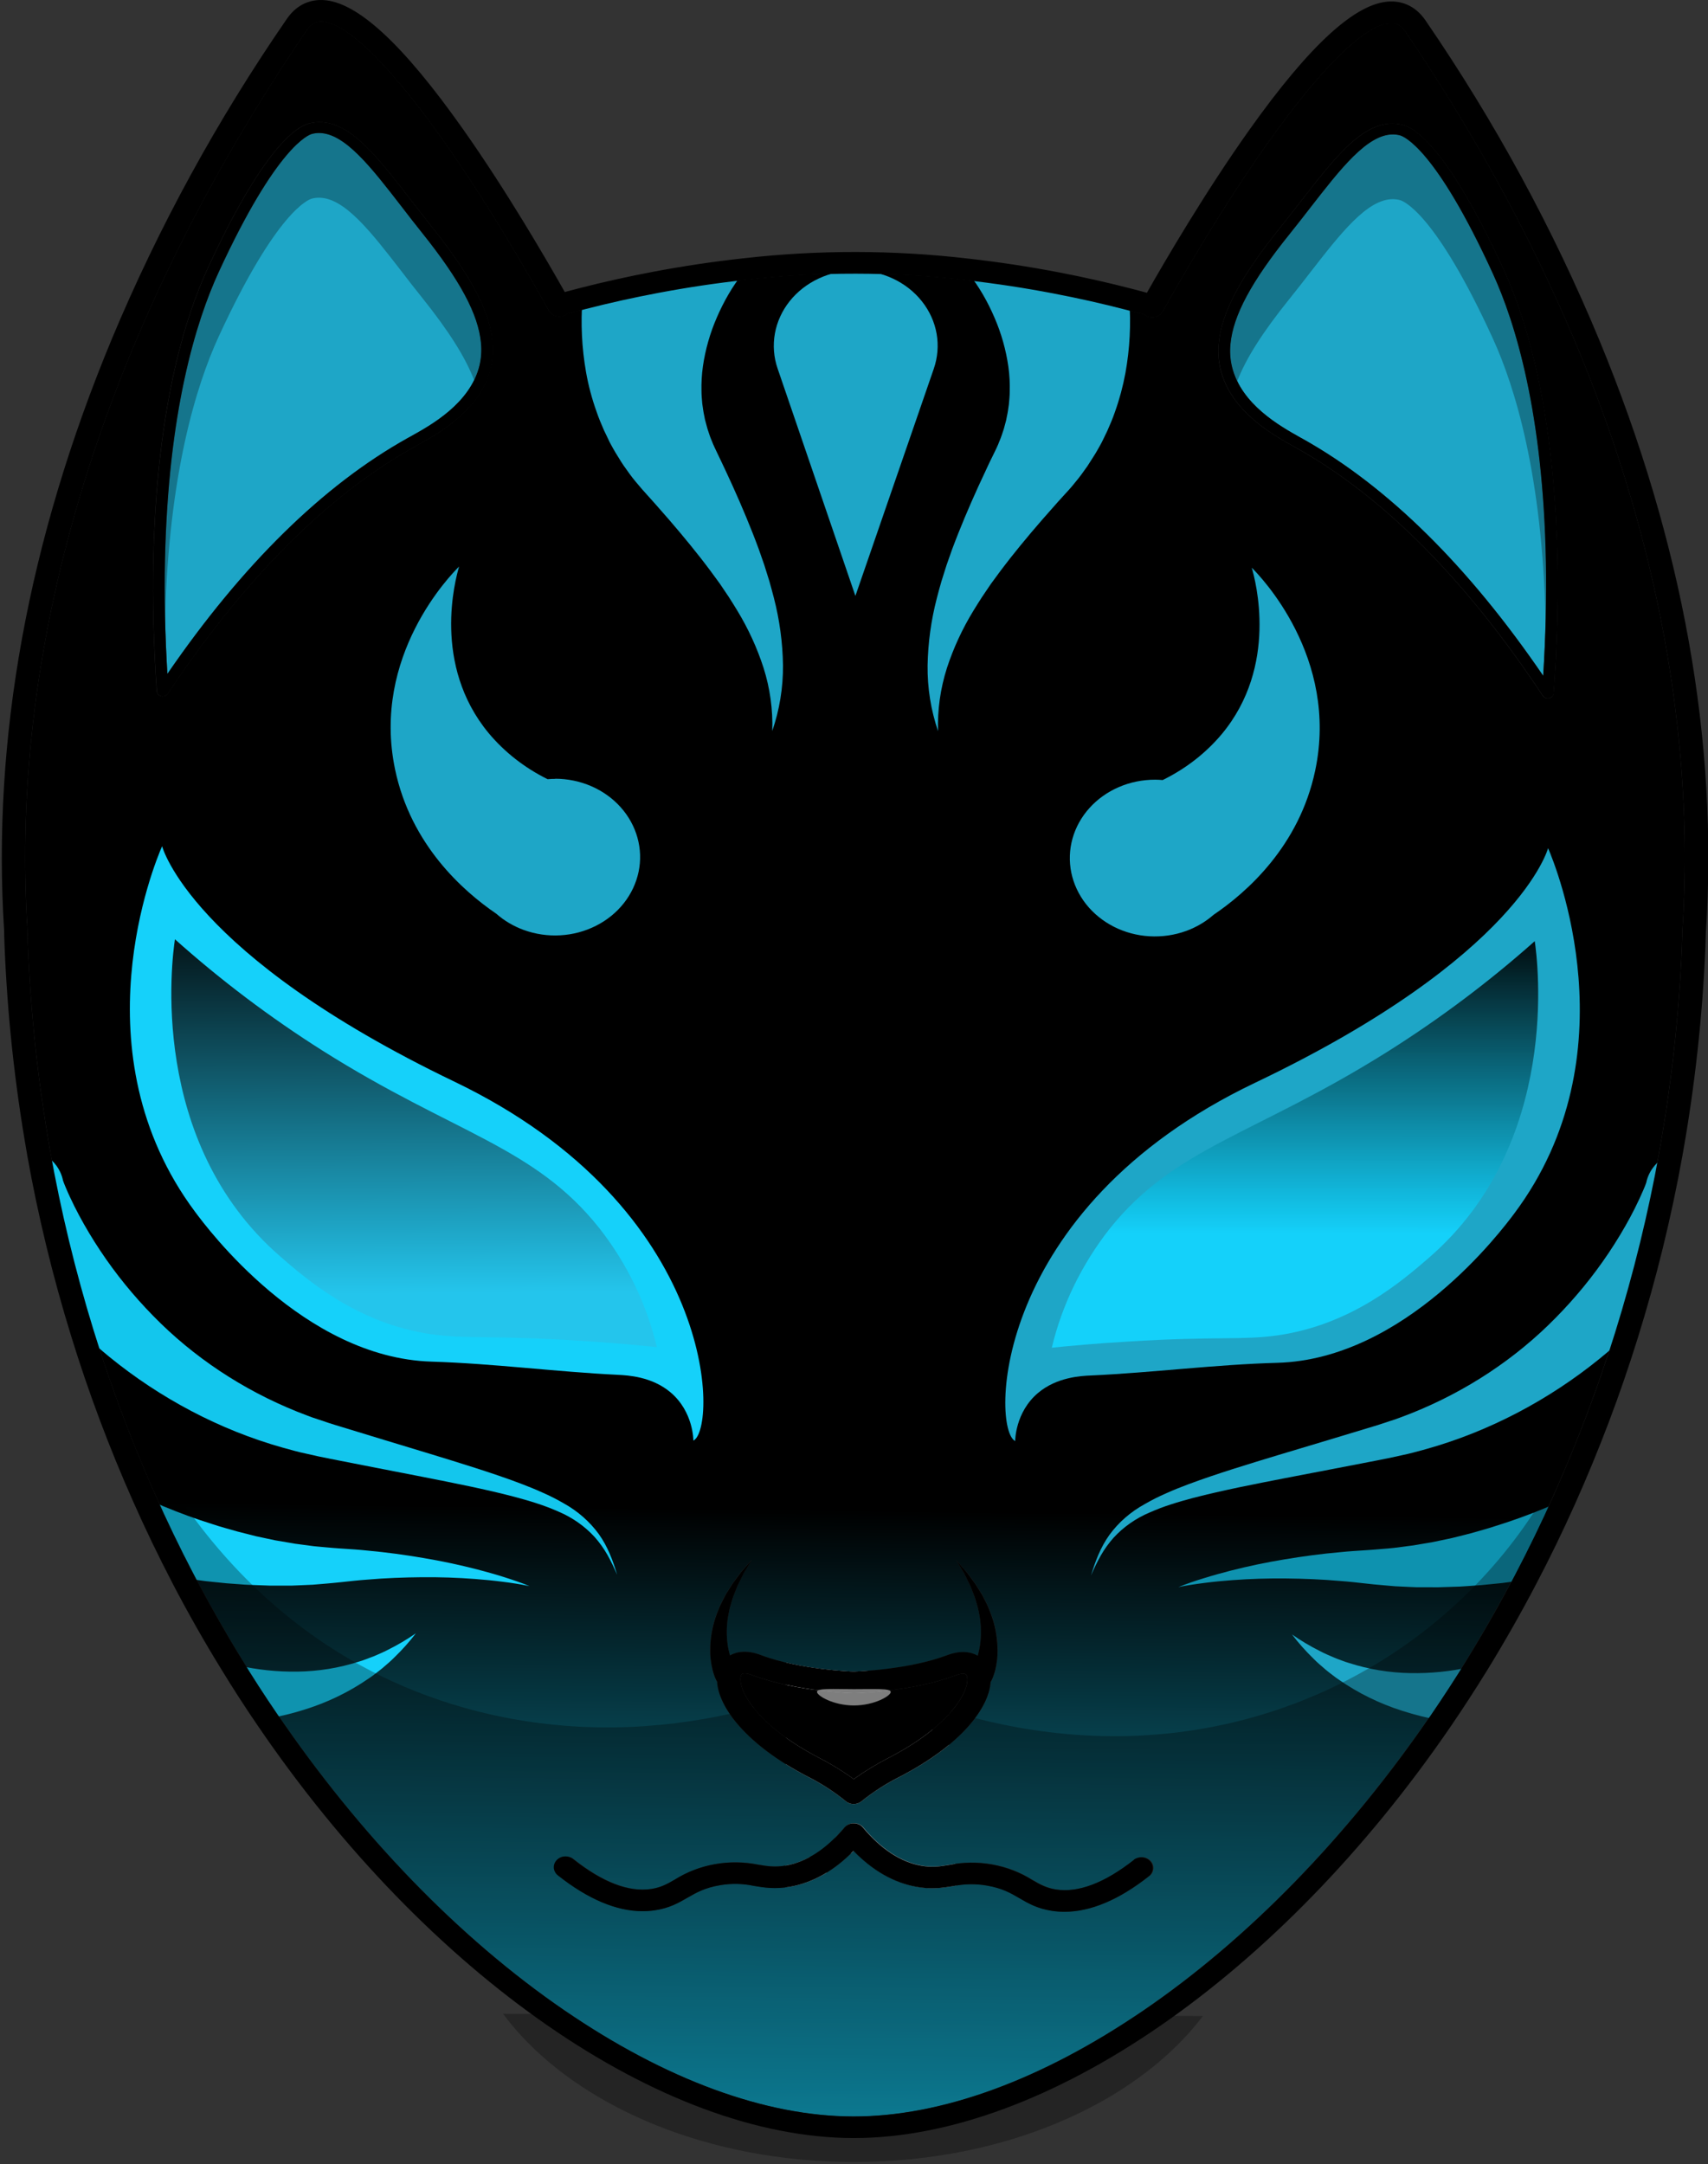 <?xml version="1.0" encoding="utf-8"?>
<!-- Generator: Adobe Illustrator 25.3.1, SVG Export Plug-In . SVG Version: 6.00 Build 0)  -->
<svg version="1.1" id="Слой_1" xmlns="http://www.w3.org/2000/svg" xmlns:xlink="http://www.w3.org/1999/xlink" x="0px" y="0px"
	 viewBox="0 0 51.747 65.561" style="enable-background:new 0 0 51.747 65.561;" xml:space="preserve">
<rect x="0" y="0" width="51.747" height="65.561" fill="#333333" stroke="none"/>
<style type="text/css">
	.st0{fill:url(#SVGID_1_);}
	.st1{fill:url(#SVGID_2_);}
	.st2{fill:url(#SVGID_3_);}
	.st3{fill:url(#SVGID_4_);}
	.st4{fill:#F27A83;}
	.st5{opacity:0.3;enable-background:new    ;}
	.st6{fill:url(#SVGID_5_);}
	.st7{fill:#1EA6C7;}
	.st8{fill:#15D1FA;}
	.st9{fill:#13C6ED;}
	.st10{fill:#0E92AF;}
	.st11{fill:url(#SVGID_6_);}
	.st12{fill:url(#SVGID_7_);}
	.st13{opacity:0.7;fill:#FFFFFF;enable-background:new    ;}
</style>
<linearGradient id="SVGID_1_" gradientUnits="userSpaceOnUse" x1="23.444" y1="14.876" x2="25.69" y2="14.629" gradientTransform="matrix(1 0 0 -1 0 49.123)">
	<stop  offset="0" style="stop-color:#FDFDFD"/>
	<stop  offset="1" style="stop-color:#F2F2F2"/>
</linearGradient>
<path class="st0" d="M28.392,35.855c0.011,0.523,0.022,1.043,0.033,1.561L23.878,33.199
	l0.002-1.525L28.392,35.855z"/>
<linearGradient id="SVGID_2_" gradientUnits="userSpaceOnUse" x1="23.75" y1="17.656" x2="25.997" y2="17.409" gradientTransform="matrix(1 0 0 -1 0 49.123)">
	<stop  offset="0" style="stop-color:#FDFDFD"/>
	<stop  offset="1" style="stop-color:#F2F2F2"/>
</linearGradient>
<path class="st1" d="M28.318,32.26c0.02,1.026,0.041,2.039,0.062,3.041l-4.493-4.167
	l0.011-2.973L28.318,32.26z"/>
<linearGradient id="SVGID_3_" gradientUnits="userSpaceOnUse" x1="23.907" y1="-9.976" x2="26.942" y2="-10.047" gradientTransform="matrix(1 0 0 -1 0 49.123)">
	<stop  offset="0" style="stop-color:#FDFDFD"/>
	<stop  offset="1" style="stop-color:#F2F2F2"/>
</linearGradient>
<path class="st2" d="M28.971,60.366c-0.04,0.826-0.109,1.617-0.203,2.372l-4.977-4.615
	l0.009-2.552L28.971,60.366z"/>
<linearGradient id="SVGID_4_" gradientUnits="userSpaceOnUse" x1="24.034" y1="-4.531" x2="27.069" y2="-4.602" gradientTransform="matrix(1 0 0 -1 0 49.123)">
	<stop  offset="0" style="stop-color:#FDFDFD"/>
	<stop  offset="1" style="stop-color:#F2F2F2"/>
</linearGradient>
<path class="st3" d="M28.813,52.913c0.054,1.717,0.107,3.153,0.157,4.238
	c0.032,0.68,0.044,1.34,0.036,1.981l-5.203-4.824l0.022-6.02L28.813,52.913z"/>
<path class="st4" d="M24.873-16.509l0.012,0v0.013
	C24.882-16.502,24.877-16.505,24.873-16.509z"/>
<path class="st5" d="M26.702-1.571c0,0.004,0.008,0.007,0.011,0.011l-0.011,0.004V-1.571z"/>
<path class="st4" d="M75.004,62.6c-0,0.004-0,0.009,0,0.013h-0.013
	C74.995,62.609,74.997,62.604,75.004,62.6z"/>
<path class="st5" d="M58.782,64.28l-0.012,0.012c-0.001-0.004-0.003-0.008-0.004-0.012
	H58.782z"/>
<path class="st5" d="M36.443,61.07c-0.171,0.226-0.355,0.444-0.55,0.652
	c-0.913,0.975-2.114,1.808-3.521,2.44c-1.876,0.847-4.116,1.333-6.523,1.33
	c-2.182-0.003-4.226-0.41-5.984-1.119c-1.655-0.668-3.058-1.603-4.081-2.715
	c-0.193-0.209-0.374-0.428-0.543-0.654L36.443,61.07z"/>
<linearGradient id="SVGID_5_" gradientUnits="userSpaceOnUse" x1="25.681" y1="3.384" x2="25.427" y2="-19.127" gradientTransform="matrix(1 0 0 -1 0 49.123)">
	<stop  offset="0" style="stop-color:#000000"/>
	<stop  offset="1" style="stop-color:#15D1FA"/>
</linearGradient>
<path class="st6" d="M42.591,0.97C42.421,0.718,42.258,0.69,42.132,0.696
	c-1.238,0.045-3.943,3.465-6.892,8.711c-0.005,0.008-0.011,0.021-0.018,0.033
	c-0.026,0.044-0.062,0.083-0.106,0.112c-0.044,0.029-0.095,0.049-0.149,0.057
	c-0.054,0.008-0.109,0.005-0.161-0.01c-0.052-0.015-0.1-0.04-0.14-0.075
	c-0.189-0.052-0.374-0.102-0.551-0.148c-0.72-0.187-1.461-0.353-2.202-0.495
	c-0.883-0.169-1.778-0.305-2.661-0.403c-2.207-0.257-4.44-0.26-6.647-0.009
	c-0.883,0.096-1.778,0.229-2.661,0.396c-0.743,0.14-1.484,0.304-2.204,0.489
	c-0.177,0.045-0.362,0.094-0.551,0.146c-0.023,0.02-0.049,0.037-0.077,0.05
	c-0.041,0.02-0.086,0.032-0.133,0.036c-0.046,0.004-0.093-0.001-0.138-0.013
	c-0.045-0.013-0.086-0.033-0.122-0.061C16.684,9.485,16.654,9.452,16.633,9.414
	c-0.006-0.01-0.012-0.021-0.018-0.032l-0.004-0.008
	c-2.931-5.25-5.626-8.676-6.864-8.725C9.623,0.643,9.457,0.67,9.286,0.921
	C3.189,9.881,0.266,19.297,0.833,28.154c0,0.006,0,0.012-0,0.018
	c-0,0.136,0.007,0.279,0.012,0.423c0.082,2.09,0.306,4.172,0.67,6.236
	C1.514,34.834,1.514,34.837,1.515,34.839c0.326,1.841,0.766,3.663,1.319,5.458
	c0.101,0.326,0.206,0.651,0.314,0.974c0.453,1.355,0.97,2.688,1.544,3.977
	c0.358,0.806,0.748,1.617,1.162,2.411c0.457,0.878,0.948,1.747,1.46,2.583
	c0.341,0.558,0.699,1.111,1.066,1.65c2.521,3.708,5.533,6.819,8.711,8.999
	c3.067,2.103,6.095,3.217,8.76,3.22s5.695-1.103,8.768-3.196
	c3.184-2.171,6.204-5.274,8.736-8.975c0.368-0.536,0.727-1.09,1.07-1.647
	c0.514-0.834,1.008-1.702,1.467-2.579c0.415-0.792,0.809-1.602,1.169-2.407
	c0.565-1.259,1.076-2.562,1.525-3.885c0.121-0.353,0.236-0.707,0.347-1.062
	c0.558-1.793,1.004-3.614,1.335-5.454c0.37-2.064,0.6-4.148,0.688-6.239
	c0.006-0.143,0.011-0.285,0.014-0.427v-0.016
	C51.382,22.052,50.264,12.312,42.591,0.97z M36.926,10.388
	c0.089-0.927,0.66-2.002,1.852-3.483c0.213-0.267,0.422-0.534,0.622-0.792
	c1.13-1.456,2.023-2.61,3.11-2.326c0.354,0.093,1.365,0.705,3.044,4.38
	c1,2.186,1.564,5.248,1.632,8.852c0.024,1.278-0.016,2.618-0.118,3.984
	c-0.002,0.035-0.017,0.067-0.041,0.094c-0.024,0.027-0.057,0.045-0.094,0.053
	c-0.014,0.003-0.028,0.005-0.043,0.004c-0.03-0-0.06-0.007-0.086-0.021
	c-0.026-0.014-0.049-0.033-0.064-0.057c-2.319-3.498-4.815-6.016-7.428-7.486
	l-0.094-0.053c-0.675-0.376-1.931-1.078-2.243-2.354
	C36.914,10.923,36.898,10.654,36.926,10.388z M21.517,49.864
	c0.014-0.334,0.081-0.664,0.199-0.979l0.092-0.23
	c0.033-0.074,0.071-0.147,0.109-0.221l0.056-0.109
	c0.018-0.036,0.043-0.07,0.063-0.105l0.13-0.208
	c0.021-0.035,0.045-0.069,0.071-0.101l0.071-0.099l0.146-0.196l0.323-0.366
	l-0.247,0.409l-0.105,0.212l-0.053,0.105c-0.019,0.035-0.035,0.071-0.048,0.107
	L22.239,48.302c-0.014,0.036-0.03,0.071-0.041,0.108l-0.033,0.11
	c-0.021,0.074-0.045,0.146-0.063,0.22l-0.044,0.222
	c-0.05,0.29-0.054,0.585-0.012,0.877c0.01,0.071,0.024,0.141,0.042,0.21
	l0.026,0.098c0.218-0.124,0.531-0.165,0.936-0.011
	c0.619,0.236,1.354,0.36,1.86,0.422c0.506,0.062,0.891,0.078,0.957,0.08
	c0.142-0.004,1.682-0.063,2.819-0.494c0.405-0.153,0.718-0.111,0.936,0.014
	l0.026-0.098c0.018-0.069,0.033-0.139,0.043-0.21
	c0.043-0.291,0.04-0.586-0.009-0.877l-0.043-0.222
	c-0.018-0.074-0.042-0.146-0.062-0.22l-0.032-0.11
	c-0.011-0.037-0.027-0.073-0.04-0.108l-0.085-0.217
	c-0.013-0.037-0.029-0.072-0.048-0.107l-0.052-0.105l-0.105-0.212l-0.246-0.41
	l0.322,0.367L29.438,47.824l0.071,0.099c0.026,0.032,0.05,0.066,0.071,0.101
	l0.129,0.208c0.021,0.035,0.045,0.065,0.063,0.105l0.056,0.109
	c0.036,0.074,0.076,0.146,0.109,0.221l0.091,0.23
	c0.117,0.316,0.184,0.646,0.197,0.98c-0,0.085,0.005,0.171-0.004,0.256
	l-0.009,0.131l-0.019,0.131c-0.006,0.044-0.014,0.088-0.025,0.131
	c-0.009,0.044-0.019,0.088-0.032,0.131c-0.014,0.043-0.025,0.087-0.043,0.131
	c-0.009,0.023-0.015,0.044-0.026,0.065c-0.011,0.021-0.018,0.043-0.038,0.079
	c-0.004,0.007-0.01,0.012-0.015,0.019c-0.019,0.322-0.171,0.697-0.468,1.093
	c-0.434,0.58-1.176,1.203-2.256,1.765c-0.424,0.211-0.822,0.464-1.185,0.756
	c-0.066,0.055-0.152,0.086-0.241,0.086s-0.175-0.031-0.24-0.087
	c-0.363-0.293-0.76-0.547-1.183-0.759c-0.908-0.475-1.575-0.994-2.022-1.492
	c-0.113-0.124-0.217-0.256-0.312-0.392c-0.241-0.354-0.366-0.688-0.382-0.98
	c-0.005-0.007-0.011-0.012-0.015-0.019c-0.02-0.036-0.026-0.054-0.038-0.079
	c-0.011-0.025-0.017-0.045-0.026-0.065c-0.018-0.045-0.029-0.089-0.042-0.131
	c-0.013-0.042-0.023-0.088-0.032-0.131c-0.011-0.043-0.019-0.087-0.025-0.131
	l-0.019-0.131l-0.009-0.131C21.513,50.035,21.513,49.95,21.517,49.864z
	 M4.644,16.961c0.076-3.605,0.647-6.661,1.656-8.848
	c1.692-3.672,2.701-4.281,3.056-4.372c1.087-0.278,1.978,0.875,3.104,2.335
	c0.2,0.258,0.406,0.523,0.62,0.794c1.188,1.485,1.757,2.561,1.839,3.488
	c0.026,0.266,0.008,0.534-0.055,0.795c-0.315,1.276-1.573,1.974-2.249,2.348
	L12.52,13.554c-2.608,1.461-5.116,3.973-7.442,7.463
	C5.063,21.041,5.041,21.061,5.014,21.074c-0.026,0.014-0.056,0.021-0.087,0.021
	c-0.014,0-0.029-0.002-0.043-0.005c-0.037-0.008-0.069-0.027-0.094-0.054
	s-0.039-0.06-0.041-0.094C4.653,19.58,4.617,18.239,4.644,16.961z M34.819,56.832
	c-0.911,0.717-1.775,1.08-2.564,1.079c-0.13-0-0.259-0.011-0.387-0.031
	c-0.435-0.066-0.709-0.228-0.975-0.381c-0.266-0.153-0.523-0.303-0.992-0.384
	c-0.338-0.058-0.686-0.051-1.021,0.019c-0.311,0.051-0.633,0.104-1.094,0.022
	c-0.689-0.121-1.333-0.488-1.919-1.091c-0.587,0.601-1.233,0.967-1.922,1.086
	c-0.462,0.08-0.78,0.027-1.094-0.025c-0.335-0.071-0.683-0.078-1.021-0.022
	c-0.472,0.079-0.726,0.226-0.993,0.381c-0.267,0.155-0.54,0.311-0.976,0.378
	c-0.128,0.02-0.258,0.03-0.387,0.03c-0.792-0.001-1.652-0.366-2.561-1.086
	c-0.07-0.057-0.113-0.137-0.12-0.223c-0.006-0.086,0.024-0.171,0.085-0.236
	c0.061-0.065,0.147-0.106,0.24-0.112c0.093-0.007,0.185,0.02,0.257,0.076
	c0.892,0.707,1.689,1.012,2.368,0.907c0.296-0.046,0.483-0.153,0.717-0.288
	c0.365-0.229,0.776-0.387,1.21-0.464c0.433-0.077,0.879-0.072,1.31,0.016
	c0.284,0.047,0.504,0.084,0.837,0.026c0.625-0.109,1.222-0.497,1.775-1.154
	l0.006-0.007c0.008-0.008,0.016-0.016,0.025-0.024
	c0.008-0.008,0.017-0.016,0.026-0.023l0.007-0.006
	c0.006-0.005,0.014-0.007,0.02-0.012c0.006-0.005,0.021-0.012,0.032-0.018
	c0.01-0.005,0.021-0.009,0.032-0.013l0.031-0.011
	c0.012-0.003,0.024-0.005,0.036-0.007c0.01-0.002,0.021-0.004,0.031-0.005
	c0.012-0.001,0.024-0.001,0.036,0c0.011-0.001,0.021-0.001,0.032,0
	c0.023,0.002,0.045,0.006,0.067,0.012c0.011,0.003,0.022,0.007,0.033,0.012
	c0.01,0.003,0.02,0.007,0.03,0.012c0.012,0.006,0.023,0.012,0.034,0.02
	c0.006,0.003,0.013,0.007,0.018,0.01l0.006,0.005
	c0.01,0.008,0.018,0.016,0.028,0.024c0.009,0.007,0.017,0.015,0.024,0.023
	l0.006,0.007c0.549,0.659,1.145,1.047,1.771,1.159
	c0.333,0.059,0.556,0.022,0.838-0.024c0.431-0.086,0.877-0.09,1.31-0.012
	c0.433,0.078,0.844,0.237,1.208,0.467c0.235,0.135,0.42,0.243,0.717,0.29
	c0.679,0.107,1.477-0.194,2.371-0.901c0.072-0.055,0.164-0.082,0.257-0.075
	c0.093,0.007,0.179,0.048,0.24,0.113c0.061,0.065,0.091,0.15,0.084,0.236
	c-0.007,0.086-0.05,0.166-0.12,0.222H34.819z"/>
<path class="st7" d="M16.823,23.594c-0.077-0-0.155,0.003-0.232,0.01
	c-0.697-0.344-1.306-0.821-1.788-1.398c-1.714-2.072-1.009-4.649-0.894-5.044
	c-0.251,0.248-2.659,2.705-1.94,6.143c0.476,2.282,2.057,3.687,3.068,4.375
	c0.239,0.211,0.52,0.377,0.827,0.49l0.013,0.007
	c-0.004-0.002-0.008-0.004-0.012-0.007c0.353,0.129,0.732,0.185,1.11,0.163
	c0.379-0.021,0.747-0.12,1.08-0.288c0.333-0.168,0.621-0.401,0.844-0.684
	c0.223-0.282,0.376-0.607,0.448-0.95c0.072-0.343,0.06-0.696-0.034-1.035
	c-0.094-0.339-0.268-0.654-0.509-0.923s-0.544-0.487-0.887-0.636
	c-0.343-0.149-0.718-0.227-1.097-0.227L16.823,23.594z"/>
<path class="st7" d="M37.924,17.197c0.114,0.392,0.812,2.974-0.908,5.041
	c-0.483,0.576-1.094,1.05-1.791,1.392c-0.077-0.007-0.154-0.011-0.232-0.011
	c-0.379-0-0.754,0.076-1.098,0.225c-0.343,0.148-0.647,0.365-0.889,0.634
	c-0.242,0.269-0.417,0.584-0.512,0.922c-0.095,0.338-0.107,0.692-0.037,1.035
	c0.071,0.343,0.223,0.668,0.445,0.951c0.223,0.283,0.51,0.517,0.842,0.686
	c0.332,0.169,0.701,0.268,1.079,0.29c0.379,0.022,0.758-0.032,1.111-0.16
	l-0.012,0.006l0.014-0.006c0.307-0.113,0.589-0.278,0.828-0.488l0,0
	c1.014-0.686,2.598-2.086,3.081-4.367C40.575,19.909,38.175,17.446,37.924,17.197z"/>
<path class="st7" d="M28.291,11.17l-2.375,6.882l-2.357-6.888
	c-0.118-0.343-0.146-0.706-0.082-1.061c0.064-0.355,0.217-0.69,0.448-0.98
	c0.231-0.29,0.533-0.525,0.881-0.687c0.348-0.162,0.733-0.246,1.124-0.246
	c0.39,0.001,0.775,0.086,1.123,0.249c0.348,0.163,0.649,0.399,0.879,0.69
	c0.23,0.29,0.383,0.627,0.445,0.982C28.438,10.464,28.409,10.828,28.291,11.17z"/>
<path class="st8" d="M4.911,25.634c0,0,0.847,3.284,8.856,7.132
	C21.776,36.613,21.733,43.292,21.007,43.64c0,0,0.008-0.871-0.692-1.462
	c-0.567-0.479-1.297-0.516-1.592-0.531c-1.887-0.091-3.764-0.342-5.651-0.4
	c-3.874-0.118-6.794-4.043-7.165-4.542C2.316,31.884,4.68,26.16,4.911,25.634z"/>
<path class="st7" d="M46.902,25.692c0,0-0.856,3.281-8.875,7.107
	c-8.02,3.825-7.995,10.505-7.27,10.854c0,0-0.006-0.871,0.696-1.46
	c0.568-0.477,1.298-0.513,1.594-0.526c1.887-0.086,3.764-0.332,5.653-0.384
	c3.875-0.108,6.805-4.024,7.177-4.522C49.476,31.949,47.129,26.219,46.902,25.692z"/>
<path class="st9" d="M2.496,40.386c0.265,0.25,0.539,0.489,0.821,0.72
	c1.527,1.243,3.327,2.206,5.25,2.747c0.241,0.066,0.48,0.135,0.725,0.185
	l0.364,0.082c0.12,0.026,0.235,0.047,0.355,0.072l1.408,0.276
	c0.938,0.183,1.875,0.361,2.804,0.556c0.464,0.099,0.925,0.202,1.38,0.323
	c0.225,0.061,0.451,0.124,0.671,0.197c0.22,0.071,0.435,0.153,0.645,0.246
	c0.422,0.179,0.796,0.442,1.096,0.769c0.149,0.168,0.279,0.35,0.388,0.542
	c0.109,0.196,0.207,0.397,0.293,0.602c-0.124-0.425-0.282-0.85-0.553-1.23
	c-0.277-0.38-0.642-0.7-1.069-0.936c-0.208-0.121-0.424-0.23-0.646-0.327
	c-0.22-0.1-0.444-0.189-0.669-0.275c-0.45-0.17-0.905-0.321-1.36-0.468
	c-0.911-0.291-1.824-0.564-2.734-0.84l-1.363-0.416
	c-0.113-0.035-0.229-0.069-0.338-0.105L9.639,42.997
	c-0.217-0.066-0.425-0.155-0.638-0.235c-1.661-0.669-3.147-1.658-4.359-2.9
	c-0.6-0.612-1.138-1.273-1.605-1.977c-0.233-0.35-0.448-0.709-0.643-1.073
	c-0.096-0.183-0.19-0.366-0.274-0.55c-0.043-0.091-0.083-0.183-0.121-0.272
	c-0.02-0.045-0.036-0.09-0.054-0.131l-0.024-0.065l-0.01-0.028l-0.005-0.014
	c0,0,0,0,0-0.004c-0.018-0.084-0.045-0.166-0.082-0.244
	c-0.127-0.273-0.363-0.491-0.658-0.61L2.496,40.386z"/>
<path class="st8" d="M16.043,48.048c-0.269-0.057-0.542-0.099-0.814-0.132
	c-0.136-0.019-0.274-0.031-0.409-0.047l-0.411-0.036
	c-0.546-0.043-1.093-0.06-1.638-0.055c-0.545,0.005-1.088,0.025-1.631,0.072
	c-0.27,0.018-0.538,0.05-0.806,0.078c-0.129,0.015-0.284,0.027-0.426,0.041
	C9.766,47.982,9.619,47.995,9.475,48.005L9.041,48.024l-0.218,0.009l-0.653-0.001
	c-0.145-0.004-0.29-0.011-0.435-0.016l-0.218-0.008
	c-0.071-0-0.142-0.009-0.217-0.014l-0.435-0.032l-0.433-0.044
	c-0.071-0.008-0.142-0.015-0.217-0.023L6.002,47.866
	c-0.157-0.021-0.313-0.042-0.469-0.066c-0.409-0.787-0.799-1.596-1.17-2.428
	c0.201,0.092,0.405,0.182,0.612,0.267c0.476,0.197,0.964,0.376,1.461,0.531
	l0.187,0.06c0.062,0.019,0.125,0.037,0.188,0.055L7.188,46.392l0.38,0.097
	c0.064,0.016,0.127,0.033,0.191,0.048l0.192,0.041l0.385,0.082l0.388,0.066
	l0.194,0.034l0.194,0.026l0.393,0.052c0.13,0.015,0.261,0.023,0.393,0.036
	c0.132,0.013,0.258,0.023,0.404,0.033c0.284,0.019,0.567,0.035,0.847,0.066
	c0.562,0.051,1.121,0.128,1.674,0.222c0.553,0.093,1.1,0.209,1.639,0.348
	l0.401,0.109c0.133,0.04,0.267,0.076,0.398,0.119
	C15.528,47.856,15.79,47.943,16.043,48.048z"/>
<path class="st8" d="M12.601,49.476c-0.197,0.257-0.415,0.501-0.651,0.729
	c-0.116,0.119-0.246,0.225-0.374,0.336c-0.065,0.054-0.134,0.104-0.202,0.157
	l-0.102,0.077c-0.034,0.025-0.071,0.049-0.106,0.073
	c-0.58,0.401-1.226,0.715-1.912,0.931c-0.383,0.123-0.775,0.218-1.173,0.286
	c-0.368-0.54-0.725-1.094-1.074-1.663c0.064,0.016,0.128,0.031,0.191,0.045
	c0.594,0.136,1.204,0.2,1.816,0.191c0.63-0.009,1.255-0.11,1.85-0.3
	c0.038-0.012,0.077-0.023,0.115-0.036l0.112-0.041
	c0.071-0.029,0.151-0.055,0.226-0.085c0.146-0.065,0.298-0.125,0.44-0.201
	C12.052,49.828,12.334,49.661,12.601,49.476L12.601,49.476z"/>
<path class="st7" d="M50.618,34.961c-0.333,1.853-0.782,3.686-1.345,5.491
	c-0.266,0.249-0.54,0.488-0.823,0.717c-1.531,1.239-3.337,2.197-5.258,2.732
	c-0.241,0.065-0.48,0.134-0.724,0.183l-0.365,0.08
	c-0.12,0.026-0.236,0.047-0.355,0.071l-1.408,0.272
	c-0.939,0.181-1.877,0.356-2.806,0.549c-0.464,0.098-0.922,0.2-1.381,0.319
	c-0.226,0.061-0.452,0.123-0.671,0.195c-0.221,0.07-0.436,0.152-0.646,0.245
	c-0.423,0.178-0.797,0.439-1.097,0.766c-0.149,0.168-0.28,0.349-0.389,0.541
	c-0.11,0.195-0.208,0.396-0.294,0.601c0.126-0.424,0.285-0.849,0.557-1.229
	c0.278-0.38,0.644-0.698,1.071-0.932c0.208-0.121,0.424-0.229,0.647-0.326
	c0.22-0.1,0.445-0.188,0.67-0.273c0.451-0.168,0.905-0.319,1.361-0.465
	c0.912-0.289,1.826-0.559,2.736-0.832l1.364-0.412
	c0.113-0.035,0.229-0.068,0.338-0.104l0.324-0.107
	c0.217-0.065,0.426-0.154,0.639-0.233c1.663-0.665,3.152-1.65,4.367-2.888
	c0.602-0.61,1.141-1.27,1.611-1.972c0.234-0.35,0.45-0.708,0.646-1.071
	c0.097-0.183,0.191-0.366,0.275-0.549c0.043-0.091,0.084-0.183,0.122-0.272
	c0.02-0.045,0.037-0.089,0.055-0.131l0.024-0.065l0.01-0.028l0.005-0.014
	c0,0,0,0,0-0.004c0.04-0.187,0.128-0.362,0.257-0.511
	C50.262,35.154,50.428,35.037,50.618,34.961z"/>
<path class="st10" d="M47.388,45.433c-0.371,0.831-0.764,1.639-1.176,2.425
	c-0.157,0.023-0.313,0.045-0.47,0.065l-0.213,0.029
	c-0.071,0.008-0.142,0.015-0.217,0.022l-0.433,0.043l-0.436,0.031
	c-0.071,0.005-0.142,0.01-0.217,0.014l-0.218,0.007
	c-0.145,0.004-0.29,0.011-0.435,0.014l-0.436-0.001l-0.217-0l-0.218-0.009
	l-0.434-0.021c-0.142-0.01-0.29-0.026-0.434-0.038
	c-0.144-0.012-0.293-0.026-0.425-0.042c-0.268-0.029-0.537-0.062-0.806-0.08
	c-0.54-0.048-1.083-0.07-1.631-0.076c-0.548-0.006-1.092,0.01-1.639,0.051
	l-0.41,0.035c-0.135,0.015-0.273,0.027-0.409,0.046
	c-0.273,0.034-0.545,0.074-0.815,0.13c0.253-0.103,0.514-0.191,0.781-0.272
	c0.132-0.043,0.265-0.079,0.399-0.118l0.402-0.108
	c0.539-0.138,1.085-0.252,1.639-0.343c0.553-0.092,1.112-0.168,1.675-0.217
	c0.284-0.03,0.563-0.045,0.847-0.064c0.146-0.009,0.271-0.021,0.404-0.032
	c0.133-0.01,0.263-0.02,0.393-0.035l0.392-0.051l0.195-0.025l0.194-0.034
	l0.388-0.065l0.386-0.081l0.192-0.041c0.064-0.014,0.127-0.032,0.191-0.047
	L44.558,46.448l0.377-0.107l0.187-0.055l0.187-0.059
	c0.497-0.154,0.986-0.332,1.463-0.527C46.982,45.614,47.187,45.524,47.388,45.433z"
	/>
<path class="st7" d="M44.542,50.499c0.064-0.014,0.128-0.029,0.192-0.044
	c-0.35,0.569-0.709,1.122-1.079,1.66c-0.398-0.069-0.79-0.166-1.172-0.29
	c-0.686-0.218-1.33-0.533-1.909-0.936c-0.035-0.024-0.071-0.048-0.106-0.073
	l-0.102-0.078c-0.071-0.053-0.136-0.103-0.201-0.158
	c-0.128-0.111-0.257-0.217-0.373-0.337c-0.236-0.229-0.452-0.473-0.649-0.731
	c0.267,0.186,0.548,0.354,0.842,0.501c0.142,0.077,0.293,0.137,0.439,0.202
	c0.071,0.031,0.151,0.057,0.225,0.086l0.113,0.041
	c0.037,0.012,0.076,0.024,0.114,0.036c0.595,0.191,1.219,0.294,1.849,0.305
	C43.337,50.695,43.948,50.633,44.542,50.499L44.542,50.499z"/>
<path class="st7" d="M23.397,22.144c0.022-0.647-0.067-1.292-0.264-1.913
	c-0.195-0.604-0.462-1.187-0.797-1.737c-0.086-0.137-0.166-0.275-0.256-0.41
	l-0.27-0.401l-0.287-0.392c-0.096-0.131-0.199-0.262-0.297-0.389
	c-0.405-0.517-0.83-1.021-1.274-1.522c-0.108-0.125-0.222-0.25-0.334-0.375
	c-0.112-0.124-0.213-0.235-0.354-0.407c-0.132-0.156-0.248-0.323-0.367-0.491
	c-0.058-0.084-0.111-0.171-0.166-0.261c-0.027-0.043-0.055-0.086-0.081-0.131
	l-0.076-0.131c-0.048-0.09-0.103-0.179-0.142-0.272l-0.134-0.278
	c-0.081-0.188-0.163-0.378-0.227-0.571c-0.138-0.387-0.244-0.783-0.315-1.185
	c-0.13-0.738-0.166-1.487-0.108-2.233c0.748-0.195,1.49-0.356,2.228-0.495
	c0.917-0.173,1.818-0.305,2.691-0.401c-0.032,0.078-0.069,0.153-0.11,0.227
	l0.004-0.01V8.361h-0.004l-0.005,0.005c-0.008,0.007-0.016,0.015-0.023,0.023
	C22.41,8.408,22.393,8.429,22.376,8.451c-0.034,0.045-0.071,0.095-0.104,0.145
	C22.201,8.699,22.135,8.808,22.069,8.919c-0.131,0.226-0.248,0.459-0.351,0.698
	c-0.207,0.475-0.348,0.972-0.422,1.479c-0.035,0.251-0.049,0.503-0.043,0.756
	c-0,0.127,0.014,0.251,0.024,0.379l0.027,0.189
	c0.007,0.065,0.024,0.125,0.035,0.189l0.018,0.095c0.007,0.032,0.017,0.065,0.025,0.093
	c0.017,0.062,0.032,0.126,0.051,0.189c0.042,0.124,0.079,0.251,0.133,0.372
	c0.04,0.112,0.125,0.281,0.196,0.432c0.071,0.151,0.148,0.306,0.219,0.462
	c0.29,0.618,0.566,1.248,0.819,1.889c0.061,0.161,0.126,0.32,0.184,0.483
	l0.171,0.489l0.155,0.496c0.049,0.165,0.09,0.335,0.136,0.501
	c0.173,0.67,0.266,1.356,0.276,2.045C23.727,20.829,23.618,21.501,23.397,22.144z
	"/>
<path class="st7" d="M34.097,11.298c-0.074,0.401-0.18,0.797-0.319,1.184
	c-0.066,0.196-0.148,0.383-0.23,0.57l-0.134,0.277
	c-0.043,0.093-0.097,0.182-0.146,0.272l-0.076,0.131
	c-0.026,0.044-0.055,0.087-0.082,0.13c-0.056,0.087-0.109,0.174-0.167,0.261
	c-0.119,0.168-0.236,0.334-0.369,0.49c-0.136,0.172-0.239,0.279-0.355,0.406
	c-0.116,0.128-0.227,0.249-0.335,0.374c-0.445,0.499-0.872,1.003-1.279,1.518
	c-0.099,0.131-0.202,0.258-0.298,0.388l-0.288,0.392l-0.271,0.401
	c-0.09,0.135-0.171,0.272-0.257,0.409c-0.336,0.549-0.605,1.131-0.802,1.735
	c-0.198,0.621-0.289,1.266-0.269,1.913c-0.218-0.643-0.325-1.314-0.317-1.988
	c0.012-0.689,0.107-1.374,0.281-2.044c0.045-0.166,0.087-0.336,0.137-0.501
	l0.156-0.495l0.172-0.488c0.059-0.163,0.124-0.321,0.186-0.482
	c0.255-0.64,0.533-1.27,0.825-1.886c0.071-0.156,0.142-0.307,0.22-0.461
	c0.077-0.154,0.157-0.32,0.197-0.432c0.054-0.121,0.092-0.249,0.134-0.372
	c0.019-0.065,0.034-0.127,0.051-0.189c0.008-0.031,0.018-0.061,0.024-0.093
	l0.018-0.095c0.012-0.065,0.029-0.125,0.036-0.189l0.027-0.189
	c0.011-0.127,0.024-0.252,0.025-0.379c0.007-0.253-0.006-0.506-0.041-0.757
	c-0.072-0.507-0.212-1.005-0.418-1.481c-0.102-0.239-0.218-0.472-0.349-0.699
	c-0.065-0.111-0.133-0.22-0.202-0.323c-0.035-0.05-0.071-0.1-0.104-0.145
	c-0.017-0.022-0.034-0.044-0.049-0.062c-0.007-0.008-0.014-0.016-0.023-0.023
	l-0.005-0.005V8.378l0.004,0.01c-0.041-0.075-0.078-0.151-0.109-0.23
	c0.872,0.098,1.773,0.232,2.69,0.408c0.734,0.141,1.478,0.306,2.226,0.501
	C34.269,9.812,34.23,10.561,34.097,11.298z"/>
<linearGradient id="SVGID_6_" gradientUnits="userSpaceOnUse" x1="12.495" y1="23.007" x2="12.567" y2="9.944" gradientTransform="matrix(1 0 0 -1 0 49.123)">
	<stop  offset="0.076" style="stop-color:#000000"/>
	<stop  offset="1" style="stop-color:#24C5EC"/>
</linearGradient>
<path class="st11" d="M19.901,40.809c-0.307-1.299-0.9-2.526-1.743-3.604
	c-1.97-2.485-4.402-2.862-8.383-5.376c-1.592-1.007-3.089-2.137-4.475-3.376
	c-0.089,0.594-0.824,6.12,3.184,9.603c0.814,0.707,2.331,2.028,4.559,2.358
	c1.074,0.16,1.872,0.027,4.539,0.202C18.562,40.676,19.363,40.753,19.901,40.809z"/>
<linearGradient id="SVGID_7_" gradientUnits="userSpaceOnUse" x1="39.232" y1="11.743" x2="39.245" y2="21.116" gradientTransform="matrix(1 0 0 -1 0 49.123)">
	<stop  offset="0" style="stop-color:#13D5FF;stop-opacity:0.91"/>
	<stop  offset="1" style="stop-color:#000000"/>
</linearGradient>
<path class="st12" d="M31.866,40.826c0.31-1.297,0.906-2.523,1.75-3.6
	c1.978-2.479,4.41-2.85,8.398-5.353c1.595-1.003,3.095-2.128,4.484-3.363
	c0.087,0.595,0.807,6.122-3.21,9.594c-0.816,0.705-2.336,2.021-4.566,2.345
	c-1.074,0.157-1.872,0.022-4.539,0.19C33.206,40.696,32.404,40.771,31.866,40.826z"
	/>
<path d="M24.791,53.236c0.377,0.193,0.736,0.413,1.075,0.658
	c0.34-0.244,0.7-0.463,1.077-0.655c2.042-1.061,2.493-2.2,2.337-2.496
	c-0.048-0.091-0.275-0.011-0.321,0.006c-1.307,0.495-3.008,0.541-3.08,0.543
	h-0.02c-0.018,0-0.448-0.013-1.04-0.086c-0.548-0.066-1.347-0.202-2.038-0.466
	c-0.045-0.017-0.272-0.098-0.321-0.007C22.304,51.029,22.752,52.169,24.791,53.236
	z"/>
<path class="st7" d="M42.201,4.074c-0.78-0.001-1.588,1.043-2.511,2.23
	C39.489,6.564,39.281,6.83,39.064,7.1c-1.151,1.431-1.701,2.454-1.784,3.318
	c-0.024,0.232-0.009,0.466,0.046,0.694c0.282,1.141,1.451,1.796,2.08,2.148
	L39.501,13.313c2.551,1.435,4.986,3.842,7.252,7.159
	c0.072-1.18,0.102-2.336,0.082-3.446c-0.084-4.502-0.918-7.232-1.604-8.731
	c-1.747-3.818-2.712-4.166-2.817-4.193C42.345,4.083,42.273,4.074,42.201,4.074z"/>
<path class="st7" d="M12.797,7.064c-0.217-0.271-0.425-0.539-0.624-0.798
	c-0.92-1.192-1.725-2.235-2.505-2.236c-0.072,0-0.143,0.009-0.213,0.027
	C9.351,4.083,8.386,4.429,6.628,8.242C5.939,9.738,5.097,12.467,5,16.969
	c-0.024,1.11,0,2.266,0.073,3.446c2.274-3.311,4.719-5.711,7.272-7.139
	l0.096-0.053c0.63-0.35,1.804-1.001,2.086-2.142
	c0.055-0.228,0.071-0.462,0.048-0.694C14.492,9.522,13.942,8.498,12.797,7.064z"/>
<path class="st5" d="M37.326,11.112c0.037,0.149,0.089,0.295,0.158,0.435
	c0.263-0.687,0.773-1.487,1.578-2.487c0.217-0.27,0.426-0.538,0.626-0.797
	c0.924-1.189,1.731-2.231,2.511-2.23c0.072,0,0.143,0.01,0.213,0.028
	c0.105,0.027,1.07,0.376,2.817,4.193c0.675,1.477,1.495,4.153,1.599,8.542
	c0.015-0.6,0.018-1.191,0.007-1.77c-0.084-4.502-0.918-7.232-1.604-8.731
	c-1.747-3.818-2.712-4.166-2.817-4.193c-0.069-0.018-0.141-0.027-0.213-0.028
	c-0.78-0.001-1.588,1.043-2.511,2.23C39.489,6.564,39.281,6.83,39.064,7.1
	c-1.151,1.431-1.701,2.454-1.784,3.318C37.256,10.65,37.271,10.884,37.326,11.112
	z"/>
<path class="st5" d="M6.623,10.201C8.381,6.389,9.347,6.042,9.451,6.016
	c0.069-0.018,0.141-0.027,0.213-0.027c0.78,0.001,1.585,1.047,2.505,2.236
	c0.2,0.262,0.407,0.528,0.624,0.798c0.802,1.002,1.31,1.804,1.571,2.491
	c0.068-0.139,0.121-0.285,0.159-0.434l0,0c0.055-0.228,0.071-0.462,0.048-0.694
	c-0.08-0.864-0.628-1.889-1.775-3.323c-0.217-0.271-0.425-0.539-0.624-0.798
	c-0.92-1.192-1.725-2.235-2.505-2.236c-0.072,0-0.143,0.009-0.213,0.027
	C9.349,4.083,8.384,4.429,6.626,8.242C5.937,9.738,5.094,12.467,4.998,16.969
	C4.986,17.546,4.987,18.137,5.001,18.738C5.117,14.35,5.944,11.68,6.623,10.201z"/>
<path d="M21.529,50.25l0.018,0.131c0.006,0.043,0.015,0.087,0.025,0.131
	c0.01,0.044,0.018,0.087,0.032,0.131c0.014,0.044,0.025,0.088,0.042,0.131
	c0.009,0.022,0.015,0.044,0.026,0.065c0.011,0.027,0.023,0.053,0.037,0.078
	c0.005,0.007,0.01,0.013,0.015,0.02c0.044,0.792,0.901,1.915,2.716,2.865
	c0.424,0.212,0.821,0.467,1.183,0.76c0.065,0.056,0.151,0.087,0.24,0.087
	c0.089,0,0.175-0.031,0.241-0.086c0.363-0.292,0.761-0.546,1.185-0.757
	c1.818-0.945,2.677-2.065,2.724-2.857c0.005-0.006,0.01-0.013,0.015-0.02
	c0.014-0.026,0.027-0.052,0.038-0.078c0.011-0.024,0.017-0.046,0.026-0.065
	c0.017-0.045,0.029-0.089,0.043-0.131c0.014-0.042,0.023-0.087,0.032-0.131
	c0.011-0.043,0.019-0.087,0.025-0.131l0.019-0.131l0.009-0.131
	c0.005-0.086,0.005-0.171,0-0.257c-0.013-0.334-0.079-0.664-0.197-0.98
	l-0.091-0.23c-0.033-0.075-0.071-0.148-0.109-0.221l-0.056-0.109
	c-0.018-0.037-0.042-0.071-0.063-0.105l-0.129-0.208
	c-0.021-0.035-0.045-0.069-0.071-0.101l-0.071-0.098l-0.146-0.196l-0.321-0.368
	l0.246,0.41l0.105,0.212l0.052,0.105c0.019,0.035,0.035,0.07,0.048,0.107
	l0.085,0.217c0.013,0.036,0.03,0.071,0.04,0.108l0.033,0.111
	c0.021,0.074,0.045,0.146,0.062,0.22l0.043,0.222
	c0.049,0.29,0.052,0.586,0.009,0.877c-0.01,0.07-0.025,0.14-0.043,0.21
	L29.623,50.155c-0.218-0.124-0.531-0.167-0.935-0.013
	c-1.135,0.429-2.68,0.489-2.819,0.494c-0.067-0-0.452-0.018-0.957-0.08
	c-0.506-0.063-1.241-0.185-1.861-0.421c-0.404-0.154-0.718-0.113-0.936,0.011
	l-0.025-0.098c-0.018-0.069-0.032-0.139-0.042-0.21
	c-0.042-0.291-0.038-0.587,0.012-0.877l0.044-0.222
	c0.018-0.074,0.042-0.146,0.063-0.219l0.033-0.111
	c0.01-0.037,0.027-0.072,0.041-0.108l0.086-0.217
	c0.013-0.037,0.03-0.072,0.048-0.107l0.053-0.105l0.105-0.212l0.247-0.41
	l-0.323,0.367l-0.146,0.196l-0.071,0.098c-0.026,0.032-0.05,0.066-0.071,0.101
	l-0.13,0.208c-0.021,0.035-0.045,0.065-0.063,0.105l-0.056,0.109
	c-0.036,0.073-0.076,0.146-0.11,0.221l-0.092,0.23
	c-0.118,0.316-0.185,0.646-0.2,0.979c-0,0.085-0.005,0.171-0,0.257
	L21.529,50.25z M22.461,50.733c0.048-0.091,0.275-0.01,0.321,0.007
	c0.691,0.262,1.489,0.398,2.038,0.466c0.592,0.073,1.022,0.086,1.04,0.086
	h0.02c0.071,0,1.773-0.049,3.08-0.543
	c0.045-0.017,0.272-0.098,0.321-0.006c0.156,0.296-0.295,1.437-2.337,2.496
	c-0.377,0.192-0.737,0.411-1.077,0.655c-0.339-0.245-0.698-0.465-1.075-0.658l0,0
	C22.752,52.169,22.304,51.029,22.461,50.733L22.461,50.733z"/>
<path d="M13.082,6.87c-0.212-0.269-0.42-0.535-0.62-0.794
	c-1.126-1.46-2.017-2.615-3.104-2.335c-0.355,0.092-1.366,0.701-3.056,4.372
	c-1.007,2.183-1.579,5.243-1.656,8.847c-0.027,1.278,0.009,2.618,0.107,3.984
	c0.002,0.035,0.017,0.068,0.041,0.094c0.024,0.027,0.057,0.045,0.094,0.053
	c0.014,0.003,0.028,0.005,0.043,0.005c0.03-0,0.06-0.007,0.087-0.021
	c0.026-0.014,0.049-0.033,0.065-0.057c2.328-3.492,4.831-6.002,7.448-7.466
	l0.095-0.052c0.676-0.375,1.933-1.073,2.249-2.348
	c0.063-0.261,0.082-0.529,0.055-0.795C14.839,9.43,14.27,8.354,13.082,6.87z
	 M14.524,11.08c-0.285,1.141-1.456,1.792-2.086,2.142l-0.096,0.053
	c-2.555,1.428-4.997,3.828-7.272,7.139C5.001,19.234,4.974,18.077,4.998,16.968
	c0.096-4.502,0.938-7.23,1.628-8.727c1.758-3.813,2.724-4.159,2.828-4.185
	C9.523,4.038,9.594,4.029,9.666,4.029c0.78,0.001,1.585,1.047,2.505,2.236
	c0.2,0.262,0.407,0.528,0.624,0.798c1.147,1.434,1.695,2.458,1.775,3.322
	C14.594,10.618,14.578,10.852,14.524,11.08L14.524,11.08z"/>
<path d="M39.4,6.113c-0.2,0.258-0.406,0.522-0.622,0.792
	c-1.192,1.482-1.764,2.557-1.852,3.483c-0.027,0.266-0.009,0.535,0.053,0.796
	c0.312,1.277,1.568,1.978,2.243,2.354l0.094,0.052
	c2.61,1.469,5.111,3.989,7.427,7.485c0.016,0.024,0.038,0.043,0.064,0.057
	c0.026,0.014,0.056,0.021,0.086,0.021c0.014,0,0.029-0.001,0.043-0.005
	c0.037-0.008,0.069-0.027,0.094-0.053c0.024-0.027,0.039-0.06,0.041-0.094
	c0.101-1.365,0.141-2.705,0.118-3.984c-0.066-3.605-0.629-6.663-1.632-8.852
	c-1.682-3.676-2.689-4.288-3.044-4.38C41.425,3.505,40.532,4.656,39.4,6.113z
	 M45.232,8.294c0.685,1.499,1.52,4.229,1.604,8.731
	c0.021,1.11-0.007,2.266-0.082,3.446c-2.265-3.317-4.704-5.724-7.252-7.159
	l-0.096-0.053c-0.629-0.352-1.801-1.006-2.08-2.148
	c-0.055-0.228-0.07-0.462-0.046-0.694c0.083-0.864,0.633-1.887,1.784-3.318
	c0.217-0.27,0.426-0.538,0.626-0.797c0.924-1.189,1.732-2.231,2.511-2.23
	c0.072,0,0.144,0.01,0.213,0.028C42.52,4.128,43.484,4.477,45.232,8.294z"/>
<path d="M34.358,56.337c-0.894,0.704-1.692,1.007-2.371,0.901
	c-0.296-0.047-0.482-0.154-0.717-0.29c-0.364-0.229-0.775-0.388-1.208-0.466
	c-0.433-0.078-0.879-0.074-1.31,0.012c-0.284,0.046-0.504,0.082-0.838,0.024
	c-0.625-0.111-1.221-0.501-1.772-1.159l-0.006-0.007
	c-0.008-0.008-0.016-0.016-0.024-0.024c-0.009-0.008-0.018-0.017-0.028-0.024
	l-0.006-0.005c-0.006-0.005-0.013-0.007-0.018-0.011
	c-0.011-0.007-0.022-0.013-0.034-0.019l-0.03-0.012
	c-0.011-0.004-0.022-0.008-0.033-0.011c-0.011-0.003-0.022-0.005-0.033-0.007
	l-0.035-0.005l-0.032-0c-0.012-0.001-0.024-0.001-0.036,0
	c-0.011,0.001-0.021,0.002-0.031,0.005c-0.012,0.002-0.024,0.004-0.035,0.007
	l-0.031,0.01l-0.032,0.013c-0.011,0.005-0.022,0.011-0.032,0.018
	c-0.006,0.004-0.014,0.007-0.02,0.012c-0.006,0.005-0.004,0.004-0.007,0.006
	c-0.009,0.007-0.018,0.015-0.026,0.023c-0.009,0.008-0.017,0.016-0.025,0.024
	l-0.006,0.007c-0.551,0.657-1.148,1.043-1.775,1.154
	c-0.333,0.058-0.556,0.021-0.838-0.026c-0.431-0.087-0.877-0.093-1.31-0.016
	c-0.433,0.077-0.845,0.234-1.21,0.463c-0.234,0.136-0.42,0.242-0.717,0.288
	c-0.68,0.105-1.476-0.198-2.368-0.907c-0.035-0.028-0.076-0.049-0.12-0.063
	c-0.044-0.013-0.091-0.019-0.138-0.016c-0.094,0.006-0.181,0.047-0.242,0.113
	c-0.062,0.066-0.092,0.151-0.085,0.238c0.007,0.086,0.051,0.167,0.122,0.223
	c0.91,0.72,1.772,1.084,2.562,1.085c0.13,0,0.259-0.009,0.387-0.029
	c0.435-0.065,0.709-0.226,0.976-0.379c0.266-0.153,0.524-0.302,0.993-0.38
	c0.338-0.057,0.686-0.05,1.021,0.022c0.311,0.051,0.632,0.105,1.094,0.025
	c0.69-0.12,1.335-0.485,1.922-1.086c0.586,0.603,1.23,0.97,1.918,1.091
	c0.462,0.082,0.78,0.028,1.095-0.022c0.335-0.07,0.683-0.077,1.021-0.019
	c0.472,0.08,0.726,0.227,0.992,0.383c0.266,0.156,0.539,0.313,0.975,0.382
	c0.128,0.02,0.258,0.03,0.387,0.03c0.792,0.001,1.653-0.36,2.564-1.078
	c0.07-0.057,0.113-0.137,0.12-0.222c0.007-0.086-0.024-0.171-0.084-0.236
	c-0.061-0.065-0.147-0.106-0.24-0.113c-0.093-0.007-0.185,0.02-0.257,0.075
	L34.358,56.337z"/>
<path d="M48.465,10.328c-1.404-3.386-3.17-6.636-5.271-9.701
	c-0.339-0.501-0.779-0.593-1.089-0.582c-1.029,0.038-2.422,1.312-4.257,3.894
	c-1.312,1.847-2.525,3.915-3.1,4.93c-0.15-0.041-0.298-0.08-0.44-0.117
	c-0.735-0.19-1.492-0.361-2.25-0.506c-0.902-0.172-1.817-0.311-2.719-0.412
	c-2.263-0.264-4.552-0.267-6.816-0.009c-0.903,0.098-1.818,0.235-2.72,0.405
	c-0.758,0.143-1.515,0.311-2.251,0.5c-0.142,0.036-0.29,0.075-0.441,0.116
	c-0.571-1.011-1.779-3.087-3.087-4.939c-1.828-2.588-3.217-3.865-4.246-3.906
	C9.468-0.011,9.026,0.079,8.685,0.58C6.576,3.64,4.802,6.885,3.388,10.268
	C0.853,16.363-0.246,22.393,0.125,28.19c-0,0.144,0.007,0.288,0.012,0.434
	c0.084,2.118,0.311,4.23,0.68,6.322c-0,0.002-0,0.004-0,0.007
	c0.331,1.863,0.779,3.708,1.34,5.524c0.525,1.705,1.154,3.381,1.883,5.021
	c0.363,0.818,0.759,1.64,1.178,2.446c0.464,0.891,0.963,1.773,1.486,2.621
	c0.346,0.566,0.708,1.13,1.082,1.676c5.167,7.601,12.26,12.518,18.068,12.526
	c5.809,0.008,12.915-4.889,18.103-12.476c0.372-0.544,0.738-1.109,1.087-1.673
	c0.522-0.848,1.023-1.728,1.489-2.617c0.422-0.803,0.82-1.625,1.186-2.442
	c0.733-1.638,1.367-3.313,1.897-5.016c0.567-1.817,1.019-3.662,1.355-5.527
	c0.375-2.091,0.608-4.203,0.697-6.321c0.006-0.146,0.011-0.29,0.014-0.433
	C52.065,22.463,50.983,16.43,48.465,10.328z M50.97,28.228
	c0,0.005,0,0.011,0,0.016c-0.003,0.141-0.007,0.283-0.013,0.426
	c-0.088,2.091-0.318,4.174-0.688,6.239c-0.331,1.84-0.777,3.661-1.335,5.454
	c-0.523,1.68-1.148,3.331-1.871,4.947c-0.361,0.805-0.753,1.615-1.169,2.407
	c-0.459,0.877-0.953,1.744-1.467,2.579c-0.343,0.557-0.703,1.109-1.07,1.647
	c-2.531,3.701-5.551,6.804-8.736,8.974c-3.073,2.095-6.104,3.201-8.768,3.197
	s-5.692-1.118-8.76-3.221c-3.178-2.179-6.189-5.291-8.711-8.999
	c-0.367-0.537-0.725-1.092-1.066-1.65c-0.512-0.835-1.003-1.704-1.46-2.583
	c-0.414-0.793-0.804-1.605-1.162-2.41c-0.719-1.618-1.34-3.271-1.858-4.953
	c-0.553-1.794-0.993-3.615-1.319-5.455C1.515,34.84,1.515,34.838,1.515,34.836
	c-0.364-2.064-0.588-4.147-0.67-6.237c-0.005-0.144-0.01-0.287-0.013-0.423
	c0-0.006,0-0.012,0-0.018C0.266,19.302,3.189,9.886,9.286,0.929
	c0.171-0.251,0.336-0.278,0.461-0.273c1.238,0.049,3.933,3.475,6.864,8.726
	c0.001,0.003,0.003,0.005,0.004,0.008c0.006,0.011,0.011,0.021,0.018,0.032
	c0.044,0.076,0.119,0.134,0.209,0.159c0.09,0.026,0.187,0.017,0.27-0.023
	c0.028-0.013,0.054-0.03,0.077-0.05c0.189-0.052,0.374-0.101,0.551-0.146
	c0.72-0.185,1.461-0.349,2.204-0.489c0.883-0.167,1.778-0.3,2.662-0.397
	c2.207-0.25,4.44-0.247,6.647,0.009c0.883,0.099,1.778,0.235,2.66,0.404
	c0.742,0.142,1.483,0.308,2.202,0.495c0.177,0.046,0.362,0.095,0.551,0.148
	c0.024,0.02,0.051,0.038,0.079,0.052c0.083,0.04,0.18,0.048,0.269,0.022
	c0.089-0.026,0.164-0.083,0.208-0.159c0.007-0.012,0.014-0.024,0.018-0.033
	c2.947-5.246,5.652-8.666,6.892-8.711c0.126-0.005,0.289,0.023,0.459,0.274
	c7.673,11.336,8.792,21.076,8.379,27.25V28.228z"/>
<path class="st13" d="M26.987,51.254c-0,0.118-0.497,0.409-1.118,0.409
	c-0.621-0.001-1.117-0.294-1.117-0.412c0-0.118,0.497-0.082,1.117-0.081
	C26.491,51.171,26.987,51.137,26.987,51.254z"/>
<path class="st5" d="M48.585,41.423c-0.449,1.323-0.96,2.626-1.524,3.885
	c-0.36,0.805-0.753,1.616-1.169,2.407c-0.459,0.877-0.953,1.744-1.467,2.578
	c-0.343,0.557-0.703,1.109-1.07,1.647c-2.531,3.701-5.551,6.804-8.736,8.975
	c-3.073,2.094-6.104,3.2-8.769,3.196s-5.692-1.118-8.76-3.22
	c-3.177-2.179-6.189-5.291-8.711-8.999C8.013,51.355,7.655,50.8,7.314,50.242
	c-0.512-0.835-1.003-1.704-1.46-2.583c-0.414-0.794-0.804-1.605-1.162-2.411
	c-0.574-1.289-1.091-2.623-1.544-3.977c0.059-0.059,0.114-0.114,0.166-0.165
	c0.124,0.421,2.675,8.588,11.164,10.737c2.915,0.738,5.58,0.526,7.627,0.076
	c1.305-0.286,2.567-0.715,3.761-1.279c1.158,0.606,2.393,1.078,3.676,1.405
	c2.21,0.571,5.196,0.89,8.456-0.035c5.262-1.495,9.253-5.663,10.462-10.84
	C48.508,41.252,48.545,41.336,48.585,41.423z"/>
</svg>
